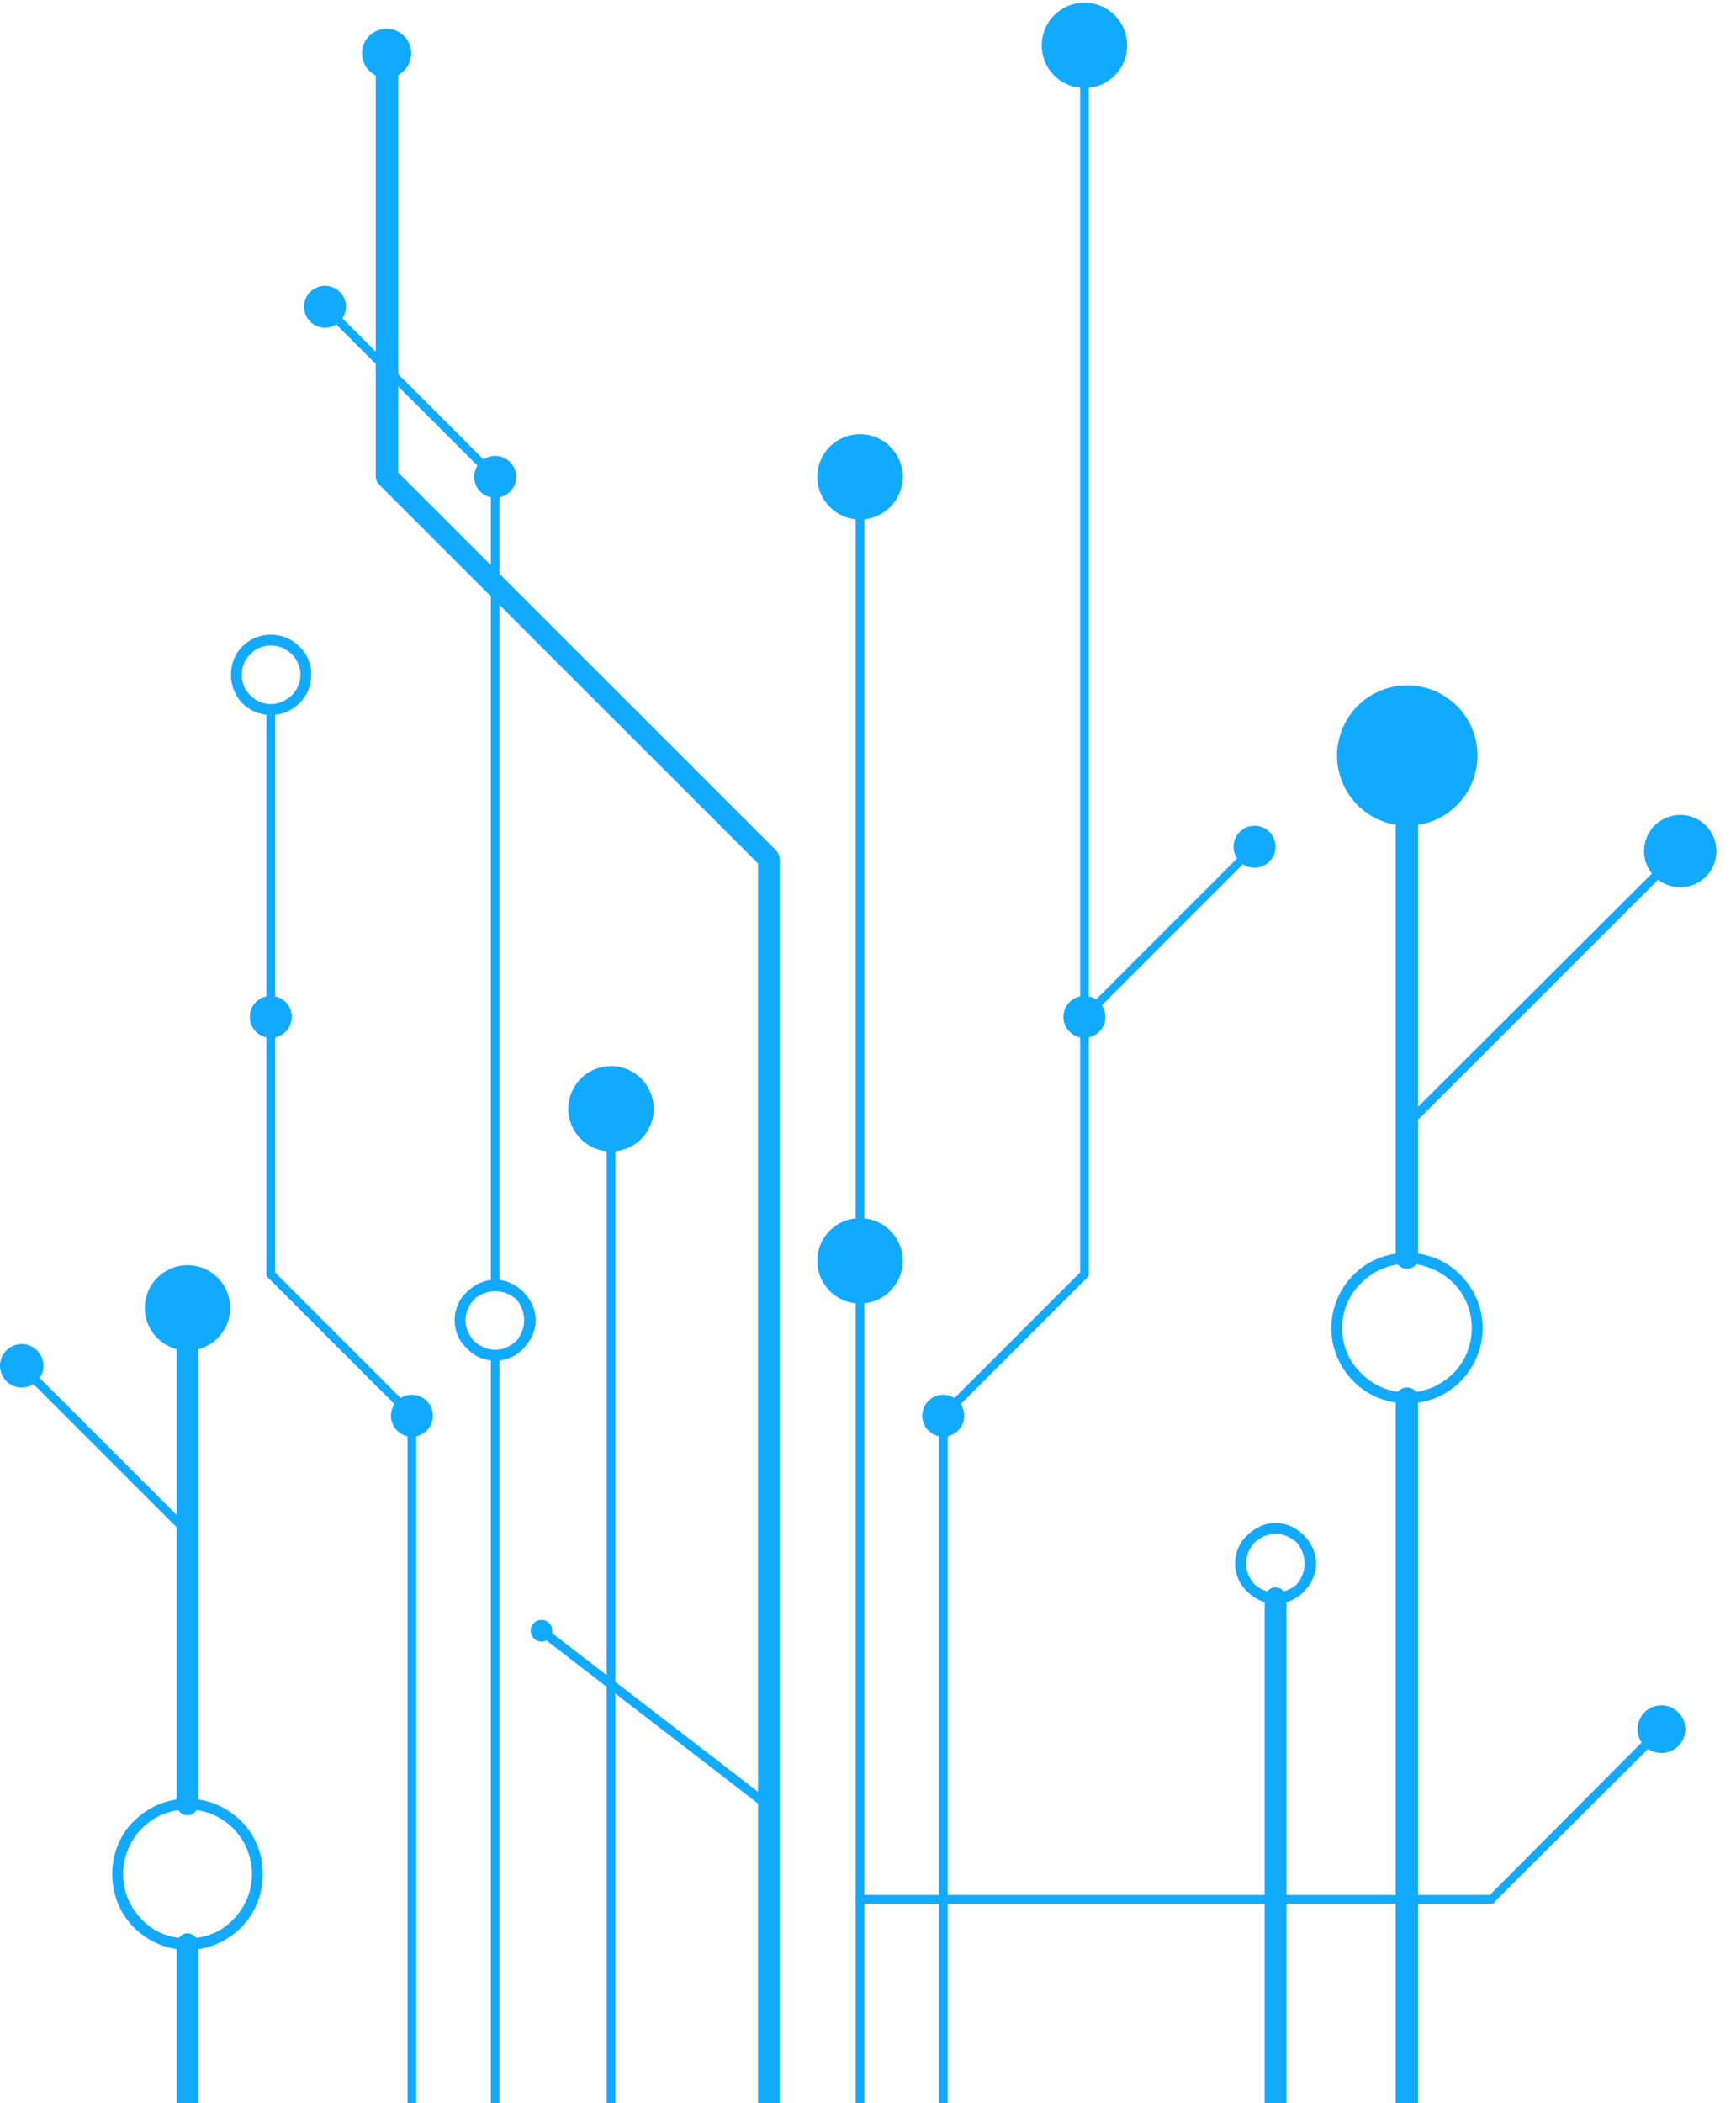 <svg width="71" height="86" viewBox="0 0 71 86" fill="none" xmlns="http://www.w3.org/2000/svg">
    <path
        d="M31.888 88.471C31.888 88.708 31.681 88.915 31.444 88.915C31.207 88.915 31 88.708 31 88.471V35.306L15.515 19.825C15.426 19.736 15.367 19.618 15.367 19.499V2.182C15.367 1.945 15.574 1.738 15.811 1.738C16.078 1.738 16.285 1.945 16.285 2.182V19.322L31.77 34.803C31.829 34.892 31.888 35.011 31.888 35.129V88.471Z"
        fill="#12AAFF" />
    <path
        d="M35.174 77.844C35.085 77.844 34.996 77.755 34.996 77.666C34.996 77.577 35.085 77.488 35.174 77.488H60.991C61.11 77.488 61.169 77.577 61.169 77.666C61.169 77.755 61.11 77.844 60.991 77.844H35.174Z"
        fill="#12AAFF" />
    <path
        d="M35.351 88.47C35.351 88.558 35.292 88.647 35.174 88.647C35.085 88.647 34.996 88.558 34.996 88.47V19.498C34.996 19.409 35.085 19.32 35.174 19.32C35.292 19.32 35.351 19.409 35.351 19.498V88.47Z"
        fill="#12AAFF" />
    <path
        d="M31.56 73.7C31.619 73.759 31.649 73.877 31.59 73.966C31.531 74.025 31.412 74.055 31.323 73.996L22.027 66.832C21.968 66.773 21.938 66.655 21.997 66.566C22.056 66.507 22.175 66.477 22.264 66.536L31.56 73.7Z"
        fill="#12AAFF" />
    <path
        d="M25.168 88.469C25.168 88.558 25.079 88.647 24.99 88.647C24.901 88.647 24.812 88.558 24.812 88.469V45.34C24.812 45.221 24.901 45.162 24.99 45.162C25.079 45.162 25.168 45.221 25.168 45.34V88.469Z"
        fill="#12AAFF" />
    <path
        d="M38.758 88.47C38.758 88.558 38.669 88.647 38.58 88.647C38.491 88.647 38.402 88.558 38.402 88.47V57.891C38.402 57.832 38.432 57.773 38.462 57.743L44.176 52.03V1.855C44.176 1.737 44.265 1.678 44.353 1.678C44.442 1.678 44.531 1.737 44.531 1.855V52.119C44.531 52.148 44.502 52.208 44.472 52.237L38.758 57.95V88.47Z"
        fill="#12AAFF" />
    <path
        d="M52.611 88.471C52.611 88.708 52.404 88.915 52.167 88.915C51.93 88.915 51.723 88.708 51.723 88.471V65.352C51.723 65.115 51.93 64.908 52.167 64.908C52.404 64.908 52.611 65.115 52.611 65.352V88.471Z"
        fill="#12AAFF" />
    <path
        d="M44.471 41.699C44.412 41.788 44.294 41.788 44.235 41.699C44.146 41.64 44.146 41.522 44.235 41.462L51.192 34.506C51.252 34.417 51.37 34.417 51.429 34.506C51.518 34.565 51.518 34.684 51.429 34.743L44.471 41.699Z"
        fill="#12AAFF" />
    <path
        d="M8.111 88.471C8.111 88.707 7.904 88.915 7.667 88.915C7.43 88.915 7.223 88.707 7.223 88.471V79.501C7.223 79.264 7.43 79.057 7.667 79.057C7.904 79.057 8.111 79.264 8.111 79.501V88.471ZM8.111 73.788C8.111 74.025 7.904 74.232 7.667 74.232C7.43 74.232 7.223 74.025 7.223 73.788V53.481C7.223 53.215 7.43 53.008 7.667 53.008C7.904 53.008 8.111 53.215 8.111 53.481V73.788Z"
        fill="#12AAFF" />
    <path
        d="M7.786 62.509C7.875 62.569 7.875 62.687 7.786 62.776C7.727 62.835 7.609 62.835 7.549 62.776L0.74 55.968C0.681 55.908 0.681 55.79 0.74 55.731C0.829 55.642 0.947 55.642 1.006 55.731L7.786 62.509Z"
        fill="#12AAFF" />
    <path
        d="M22.591 66.684C22.591 66.713 22.588 66.742 22.583 66.771C22.577 66.799 22.569 66.827 22.558 66.854C22.546 66.881 22.533 66.907 22.517 66.931C22.5 66.955 22.482 66.978 22.461 66.998C22.441 67.019 22.418 67.037 22.394 67.053C22.37 67.07 22.344 67.083 22.317 67.094C22.29 67.106 22.262 67.114 22.234 67.12C22.205 67.125 22.176 67.128 22.147 67.128C22.118 67.128 22.089 67.125 22.061 67.12C22.032 67.114 22.004 67.106 21.977 67.094C21.95 67.083 21.925 67.07 21.901 67.053C21.876 67.037 21.854 67.019 21.833 66.998C21.813 66.978 21.794 66.955 21.778 66.931C21.762 66.907 21.748 66.881 21.737 66.854C21.726 66.827 21.717 66.799 21.712 66.771C21.706 66.742 21.703 66.713 21.703 66.684C21.703 66.655 21.706 66.626 21.712 66.598C21.717 66.569 21.726 66.541 21.737 66.514C21.748 66.487 21.762 66.462 21.778 66.438C21.794 66.413 21.813 66.391 21.833 66.37C21.854 66.35 21.876 66.331 21.901 66.315C21.925 66.299 21.95 66.285 21.977 66.274C22.004 66.263 22.032 66.254 22.061 66.249C22.089 66.243 22.118 66.24 22.147 66.24C22.176 66.24 22.205 66.243 22.234 66.249C22.262 66.254 22.29 66.263 22.317 66.274C22.344 66.285 22.37 66.299 22.394 66.315C22.418 66.331 22.441 66.35 22.461 66.37C22.482 66.391 22.5 66.413 22.517 66.438C22.533 66.462 22.546 66.487 22.558 66.514C22.569 66.541 22.577 66.569 22.583 66.598C22.588 66.626 22.591 66.655 22.591 66.684Z"
        fill="#12AAFF" />
    <path
        d="M1.776 55.849C1.776 55.907 1.771 55.965 1.759 56.022C1.748 56.079 1.731 56.135 1.709 56.189C1.687 56.243 1.659 56.294 1.627 56.342C1.594 56.391 1.558 56.436 1.516 56.477C1.475 56.518 1.43 56.555 1.382 56.587C1.333 56.62 1.282 56.647 1.228 56.669C1.174 56.692 1.119 56.709 1.062 56.72C1.004 56.731 0.947 56.737 0.888 56.737C0.83 56.737 0.772 56.731 0.715 56.72C0.658 56.709 0.602 56.692 0.548 56.669C0.494 56.647 0.443 56.62 0.395 56.587C0.346 56.555 0.301 56.518 0.26 56.477C0.219 56.436 0.182 56.391 0.15 56.342C0.117 56.294 0.09 56.243 0.068 56.189C0.045 56.135 0.028 56.079 0.017 56.022C0.006 55.965 0 55.907 0 55.849C0 55.791 0.006 55.733 0.017 55.676C0.028 55.618 0.045 55.563 0.068 55.509C0.09 55.455 0.117 55.404 0.15 55.356C0.182 55.307 0.219 55.262 0.26 55.221C0.301 55.18 0.346 55.143 0.395 55.111C0.443 55.078 0.494 55.051 0.548 55.029C0.602 55.006 0.658 54.989 0.715 54.978C0.772 54.967 0.83 54.961 0.888 54.961C0.947 54.961 1.004 54.967 1.062 54.978C1.119 54.989 1.174 55.006 1.228 55.029C1.282 55.051 1.333 55.078 1.382 55.111C1.43 55.143 1.475 55.18 1.516 55.221C1.558 55.262 1.594 55.307 1.627 55.356C1.659 55.404 1.687 55.455 1.709 55.509C1.731 55.563 1.748 55.618 1.759 55.676C1.771 55.733 1.776 55.791 1.776 55.849Z"
        fill="#12AAFF" />
    <path
        d="M9.416 53.481C9.416 53.538 9.413 53.595 9.407 53.652C9.402 53.709 9.393 53.766 9.382 53.822C9.371 53.878 9.357 53.933 9.34 53.988C9.324 54.043 9.304 54.096 9.283 54.149C9.261 54.202 9.236 54.254 9.209 54.304C9.182 54.355 9.153 54.404 9.121 54.451C9.089 54.499 9.055 54.545 9.019 54.589C8.983 54.633 8.944 54.675 8.904 54.716C8.863 54.756 8.821 54.795 8.777 54.831C8.733 54.867 8.687 54.901 8.639 54.933C8.592 54.965 8.543 54.994 8.492 55.021C8.442 55.048 8.39 55.072 8.337 55.094C8.284 55.116 8.231 55.136 8.176 55.152C8.121 55.169 8.066 55.183 8.009 55.194C7.953 55.205 7.897 55.213 7.84 55.219C7.783 55.225 7.726 55.227 7.669 55.227C7.612 55.227 7.554 55.225 7.497 55.219C7.441 55.213 7.384 55.205 7.328 55.194C7.272 55.183 7.216 55.169 7.162 55.152C7.107 55.136 7.053 55.116 7 55.094C6.947 55.072 6.896 55.048 6.845 55.021C6.795 54.994 6.746 54.965 6.698 54.933C6.651 54.901 6.605 54.867 6.561 54.831C6.516 54.795 6.474 54.756 6.434 54.716C6.393 54.675 6.355 54.633 6.318 54.589C6.282 54.545 6.248 54.499 6.216 54.451C6.184 54.404 6.155 54.355 6.128 54.304C6.101 54.254 6.077 54.202 6.055 54.149C6.033 54.096 6.014 54.043 5.997 53.988C5.98 53.933 5.967 53.878 5.955 53.822C5.944 53.766 5.936 53.709 5.93 53.652C5.925 53.595 5.922 53.538 5.922 53.481C5.922 53.424 5.925 53.367 5.93 53.31C5.936 53.253 5.944 53.196 5.955 53.14C5.967 53.084 5.98 53.029 5.997 52.974C6.014 52.919 6.033 52.865 6.055 52.812C6.077 52.76 6.101 52.708 6.128 52.658C6.155 52.607 6.184 52.558 6.216 52.511C6.248 52.463 6.282 52.417 6.318 52.373C6.355 52.329 6.393 52.286 6.434 52.246C6.474 52.206 6.516 52.167 6.561 52.131C6.605 52.094 6.651 52.06 6.698 52.029C6.746 51.997 6.795 51.968 6.845 51.941C6.896 51.914 6.947 51.889 7 51.867C7.053 51.845 7.107 51.826 7.162 51.81C7.216 51.793 7.272 51.779 7.328 51.768C7.384 51.757 7.441 51.748 7.497 51.743C7.554 51.737 7.612 51.734 7.669 51.734C7.726 51.734 7.783 51.737 7.84 51.743C7.897 51.748 7.953 51.757 8.009 51.768C8.066 51.779 8.121 51.793 8.176 51.81C8.231 51.826 8.284 51.845 8.337 51.867C8.39 51.889 8.442 51.914 8.492 51.941C8.543 51.968 8.592 51.997 8.639 52.029C8.687 52.06 8.733 52.094 8.777 52.131C8.821 52.167 8.863 52.206 8.904 52.246C8.944 52.286 8.983 52.329 9.019 52.373C9.055 52.417 9.089 52.463 9.121 52.511C9.153 52.558 9.182 52.607 9.209 52.658C9.236 52.708 9.261 52.76 9.283 52.812C9.304 52.865 9.324 52.919 9.34 52.974C9.357 53.029 9.371 53.084 9.382 53.14C9.393 53.196 9.402 53.253 9.407 53.31C9.413 53.367 9.416 53.424 9.416 53.481Z"
        fill="#12AAFF" />
    <path
        d="M26.736 45.34C26.736 45.397 26.733 45.455 26.727 45.511C26.722 45.568 26.713 45.625 26.702 45.681C26.691 45.737 26.677 45.792 26.661 45.847C26.644 45.902 26.625 45.956 26.603 46.009C26.581 46.061 26.557 46.113 26.53 46.163C26.503 46.214 26.473 46.263 26.442 46.31C26.41 46.358 26.376 46.404 26.339 46.448C26.303 46.492 26.265 46.535 26.224 46.575C26.184 46.616 26.141 46.654 26.097 46.69C26.053 46.727 26.007 46.761 25.959 46.792C25.912 46.824 25.863 46.853 25.812 46.88C25.762 46.907 25.71 46.932 25.657 46.954C25.605 46.976 25.551 46.995 25.496 47.011C25.441 47.028 25.386 47.042 25.33 47.053C25.274 47.064 25.217 47.073 25.16 47.078C25.103 47.084 25.046 47.087 24.989 47.087C24.932 47.087 24.875 47.084 24.818 47.078C24.761 47.073 24.704 47.064 24.648 47.053C24.592 47.042 24.537 47.028 24.482 47.011C24.427 46.995 24.373 46.976 24.32 46.954C24.268 46.932 24.216 46.907 24.166 46.88C24.115 46.853 24.066 46.824 24.018 46.792C23.971 46.761 23.925 46.727 23.881 46.69C23.837 46.654 23.794 46.616 23.754 46.575C23.713 46.535 23.675 46.492 23.639 46.448C23.602 46.404 23.568 46.358 23.537 46.31C23.505 46.263 23.475 46.214 23.448 46.163C23.422 46.113 23.397 46.061 23.375 46.009C23.353 45.956 23.334 45.902 23.317 45.847C23.301 45.792 23.287 45.737 23.276 45.681C23.265 45.625 23.256 45.568 23.251 45.511C23.245 45.455 23.242 45.397 23.242 45.34C23.242 45.283 23.245 45.226 23.251 45.169C23.256 45.112 23.265 45.056 23.276 44.999C23.287 44.943 23.301 44.888 23.317 44.833C23.334 44.779 23.353 44.725 23.375 44.672C23.397 44.619 23.422 44.567 23.448 44.517C23.475 44.467 23.505 44.417 23.537 44.37C23.568 44.322 23.602 44.276 23.639 44.232C23.675 44.188 23.713 44.146 23.754 44.105C23.794 44.065 23.837 44.026 23.881 43.99C23.925 43.954 23.971 43.92 24.018 43.888C24.066 43.856 24.115 43.827 24.166 43.8C24.216 43.773 24.268 43.749 24.32 43.727C24.373 43.705 24.427 43.686 24.482 43.669C24.537 43.652 24.592 43.639 24.648 43.627C24.704 43.616 24.761 43.608 24.818 43.602C24.875 43.597 24.932 43.594 24.989 43.594C25.046 43.594 25.103 43.597 25.16 43.602C25.217 43.608 25.274 43.616 25.33 43.627C25.386 43.639 25.441 43.652 25.496 43.669C25.551 43.686 25.605 43.705 25.657 43.727C25.71 43.749 25.762 43.773 25.812 43.8C25.863 43.827 25.912 43.856 25.959 43.888C26.007 43.92 26.053 43.954 26.097 43.99C26.141 44.026 26.184 44.065 26.224 44.105C26.265 44.146 26.303 44.188 26.339 44.232C26.376 44.276 26.41 44.322 26.442 44.37C26.473 44.417 26.503 44.467 26.53 44.517C26.557 44.567 26.581 44.619 26.603 44.672C26.625 44.725 26.644 44.779 26.661 44.833C26.677 44.888 26.691 44.943 26.702 44.999C26.713 45.056 26.722 45.112 26.727 45.169C26.733 45.226 26.736 45.283 26.736 45.34Z"
        fill="#12AAFF" />
    <path
        d="M36.919 19.498C36.919 19.556 36.917 19.613 36.911 19.67C36.905 19.727 36.897 19.783 36.886 19.839C36.875 19.895 36.861 19.951 36.844 20.005C36.828 20.06 36.808 20.114 36.786 20.167C36.765 20.22 36.74 20.271 36.713 20.322C36.686 20.372 36.657 20.421 36.625 20.469C36.593 20.516 36.559 20.562 36.523 20.606C36.487 20.651 36.448 20.693 36.408 20.733C36.367 20.774 36.325 20.812 36.281 20.849C36.237 20.885 36.191 20.919 36.143 20.951C36.096 20.982 36.047 21.012 35.996 21.039C35.946 21.066 35.894 21.09 35.841 21.112C35.788 21.134 35.734 21.153 35.68 21.17C35.625 21.186 35.569 21.2 35.513 21.211C35.457 21.223 35.401 21.231 35.344 21.236C35.287 21.242 35.23 21.245 35.173 21.245C35.115 21.245 35.058 21.242 35.001 21.236C34.944 21.231 34.888 21.223 34.832 21.211C34.776 21.2 34.72 21.186 34.666 21.17C34.611 21.153 34.557 21.134 34.504 21.112C34.451 21.09 34.4 21.066 34.349 21.039C34.299 21.012 34.25 20.982 34.202 20.951C34.155 20.919 34.109 20.885 34.064 20.849C34.02 20.812 33.978 20.774 33.937 20.733C33.897 20.693 33.859 20.651 33.822 20.606C33.786 20.562 33.752 20.516 33.72 20.469C33.688 20.421 33.659 20.372 33.632 20.322C33.605 20.271 33.581 20.22 33.559 20.167C33.537 20.114 33.518 20.06 33.501 20.005C33.484 19.951 33.471 19.895 33.459 19.839C33.448 19.783 33.44 19.727 33.434 19.67C33.429 19.613 33.426 19.556 33.426 19.498C33.426 19.441 33.429 19.384 33.434 19.327C33.44 19.27 33.448 19.214 33.459 19.158C33.471 19.102 33.484 19.046 33.501 18.991C33.518 18.937 33.537 18.883 33.559 18.83C33.581 18.777 33.605 18.726 33.632 18.675C33.659 18.625 33.688 18.576 33.72 18.528C33.752 18.481 33.786 18.435 33.822 18.39C33.859 18.346 33.897 18.304 33.937 18.264C33.978 18.223 34.02 18.185 34.064 18.148C34.109 18.112 34.155 18.078 34.202 18.046C34.25 18.015 34.299 17.985 34.349 17.958C34.4 17.931 34.451 17.907 34.504 17.885C34.557 17.863 34.611 17.844 34.666 17.827C34.72 17.811 34.776 17.797 34.832 17.785C34.888 17.774 34.944 17.766 35.001 17.76C35.058 17.755 35.115 17.752 35.173 17.752C35.23 17.752 35.287 17.755 35.344 17.76C35.401 17.766 35.457 17.774 35.513 17.785C35.569 17.797 35.625 17.811 35.68 17.827C35.734 17.844 35.788 17.863 35.841 17.885C35.894 17.907 35.946 17.931 35.996 17.958C36.047 17.985 36.096 18.015 36.143 18.046C36.191 18.078 36.237 18.112 36.281 18.148C36.325 18.185 36.367 18.223 36.408 18.264C36.448 18.304 36.487 18.346 36.523 18.39C36.559 18.435 36.593 18.481 36.625 18.528C36.657 18.576 36.686 18.625 36.713 18.675C36.74 18.726 36.765 18.777 36.786 18.83C36.808 18.883 36.828 18.937 36.844 18.991C36.861 19.046 36.875 19.102 36.886 19.158C36.897 19.214 36.905 19.27 36.911 19.327C36.917 19.384 36.919 19.441 36.919 19.498Z"
        fill="#12AAFF" />
    <path
        d="M45.209 41.581C45.209 41.638 45.204 41.693 45.193 41.749C45.182 41.804 45.166 41.858 45.144 41.91C45.123 41.962 45.096 42.011 45.065 42.058C45.033 42.105 44.998 42.148 44.958 42.188C44.918 42.228 44.875 42.264 44.828 42.295C44.781 42.326 44.731 42.353 44.679 42.374C44.627 42.396 44.574 42.412 44.518 42.423C44.463 42.434 44.407 42.44 44.351 42.44C44.294 42.44 44.239 42.434 44.183 42.423C44.128 42.412 44.074 42.396 44.022 42.374C43.97 42.353 43.921 42.326 43.874 42.295C43.827 42.264 43.783 42.228 43.744 42.188C43.704 42.148 43.668 42.105 43.637 42.058C43.606 42.011 43.579 41.962 43.557 41.91C43.536 41.858 43.52 41.804 43.509 41.749C43.498 41.693 43.492 41.638 43.492 41.581C43.492 41.525 43.498 41.469 43.509 41.414C43.52 41.358 43.536 41.305 43.557 41.253C43.579 41.2 43.606 41.151 43.637 41.104C43.668 41.057 43.704 41.014 43.744 40.974C43.783 40.934 43.827 40.899 43.874 40.867C43.921 40.836 43.97 40.81 44.022 40.788C44.074 40.766 44.128 40.75 44.183 40.739C44.239 40.728 44.294 40.723 44.351 40.723C44.407 40.723 44.463 40.728 44.518 40.739C44.574 40.75 44.627 40.766 44.679 40.788C44.731 40.81 44.781 40.836 44.828 40.867C44.875 40.899 44.918 40.934 44.958 40.974C44.998 41.014 45.033 41.057 45.065 41.104C45.096 41.151 45.123 41.2 45.144 41.253C45.166 41.305 45.182 41.358 45.193 41.414C45.204 41.469 45.209 41.525 45.209 41.581Z"
        fill="#12AAFF" />
    <path
        d="M52.166 34.624C52.166 34.68 52.161 34.736 52.15 34.791C52.139 34.847 52.123 34.901 52.101 34.953C52.08 35.005 52.053 35.054 52.022 35.101C51.99 35.148 51.955 35.191 51.915 35.231C51.875 35.271 51.832 35.306 51.785 35.338C51.738 35.369 51.688 35.396 51.636 35.417C51.584 35.439 51.531 35.455 51.475 35.466C51.42 35.477 51.364 35.483 51.308 35.483C51.252 35.483 51.196 35.477 51.14 35.466C51.085 35.455 51.031 35.439 50.979 35.417C50.927 35.396 50.878 35.369 50.831 35.338C50.784 35.306 50.741 35.271 50.701 35.231C50.661 35.191 50.625 35.148 50.594 35.101C50.563 35.054 50.536 35.005 50.515 34.953C50.493 34.901 50.477 34.847 50.466 34.791C50.455 34.736 50.449 34.68 50.449 34.624C50.449 34.568 50.455 34.512 50.466 34.457C50.477 34.401 50.493 34.348 50.515 34.296C50.536 34.243 50.563 34.194 50.594 34.147C50.625 34.1 50.661 34.057 50.701 34.017C50.741 33.977 50.784 33.942 50.831 33.91C50.878 33.879 50.927 33.852 50.979 33.831C51.031 33.809 51.085 33.793 51.14 33.782C51.196 33.771 51.252 33.766 51.308 33.766C51.364 33.766 51.42 33.771 51.475 33.782C51.531 33.793 51.584 33.809 51.636 33.831C51.688 33.852 51.738 33.879 51.785 33.91C51.832 33.942 51.875 33.977 51.915 34.017C51.955 34.057 51.99 34.1 52.022 34.147C52.053 34.194 52.08 34.243 52.101 34.296C52.123 34.348 52.139 34.401 52.15 34.457C52.161 34.512 52.166 34.568 52.166 34.624Z"
        fill="#12AAFF" />
    <path
        d="M46.099 1.856C46.099 1.913 46.096 1.97 46.091 2.027C46.085 2.084 46.077 2.14 46.066 2.197C46.054 2.253 46.041 2.308 46.024 2.363C46.007 2.418 45.988 2.471 45.966 2.524C45.944 2.577 45.92 2.629 45.893 2.679C45.866 2.73 45.837 2.779 45.805 2.826C45.773 2.874 45.739 2.92 45.703 2.964C45.666 3.008 45.628 3.05 45.587 3.091C45.547 3.131 45.505 3.17 45.461 3.206C45.416 3.242 45.37 3.276 45.323 3.308C45.275 3.34 45.226 3.369 45.176 3.396C45.125 3.423 45.074 3.448 45.021 3.469C44.968 3.491 44.914 3.511 44.859 3.527C44.805 3.544 44.749 3.558 44.693 3.569C44.637 3.58 44.581 3.588 44.523 3.594C44.467 3.6 44.41 3.602 44.352 3.602C44.295 3.602 44.238 3.6 44.181 3.594C44.124 3.588 44.068 3.58 44.011 3.569C43.955 3.558 43.9 3.544 43.845 3.527C43.791 3.511 43.737 3.491 43.684 3.469C43.631 3.448 43.579 3.423 43.529 3.396C43.478 3.369 43.429 3.34 43.382 3.308C43.334 3.276 43.288 3.242 43.244 3.206C43.2 3.17 43.158 3.131 43.117 3.091C43.077 3.05 43.038 3.008 43.002 2.964C42.966 2.92 42.932 2.874 42.9 2.826C42.868 2.779 42.839 2.73 42.812 2.679C42.785 2.629 42.76 2.577 42.738 2.524C42.717 2.471 42.697 2.418 42.681 2.363C42.664 2.308 42.65 2.253 42.639 2.197C42.628 2.14 42.62 2.084 42.614 2.027C42.608 1.97 42.605 1.913 42.605 1.856C42.605 1.799 42.608 1.742 42.614 1.685C42.62 1.628 42.628 1.571 42.639 1.515C42.65 1.459 42.664 1.404 42.681 1.349C42.697 1.294 42.717 1.24 42.738 1.188C42.76 1.135 42.785 1.083 42.812 1.033C42.839 0.982 42.868 0.933 42.9 0.886C42.932 0.838 42.966 0.792 43.002 0.748C43.038 0.704 43.077 0.661 43.117 0.621C43.158 0.58 43.2 0.542 43.244 0.506C43.288 0.47 43.334 0.435 43.382 0.404C43.429 0.372 43.478 0.343 43.529 0.316C43.579 0.289 43.631 0.264 43.684 0.242C43.737 0.22 43.791 0.201 43.845 0.185C43.9 0.168 43.955 0.154 44.011 0.143C44.068 0.132 44.124 0.123 44.181 0.118C44.238 0.112 44.295 0.109 44.352 0.109C44.41 0.109 44.467 0.112 44.523 0.118C44.581 0.123 44.637 0.132 44.693 0.143C44.749 0.154 44.805 0.168 44.859 0.185C44.914 0.201 44.968 0.22 45.021 0.242C45.074 0.264 45.125 0.289 45.176 0.316C45.226 0.343 45.275 0.372 45.323 0.404C45.37 0.435 45.416 0.47 45.461 0.506C45.505 0.542 45.547 0.58 45.587 0.621C45.628 0.661 45.666 0.704 45.703 0.748C45.739 0.792 45.773 0.838 45.805 0.886C45.837 0.933 45.866 0.982 45.893 1.033C45.92 1.083 45.944 1.135 45.966 1.188C45.988 1.24 46.007 1.294 46.024 1.349C46.041 1.404 46.054 1.459 46.066 1.515C46.077 1.571 46.085 1.628 46.091 1.685C46.096 1.742 46.099 1.799 46.099 1.856Z"
        fill="#12AAFF" />
    <path
        d="M16.818 2.182C16.818 2.248 16.811 2.314 16.799 2.379C16.786 2.443 16.767 2.506 16.741 2.567C16.716 2.628 16.685 2.686 16.648 2.741C16.612 2.796 16.57 2.847 16.523 2.894C16.476 2.941 16.426 2.982 16.371 3.019C16.316 3.056 16.258 3.087 16.197 3.112C16.136 3.137 16.073 3.156 16.008 3.169C15.943 3.182 15.877 3.189 15.811 3.189C15.745 3.189 15.68 3.182 15.615 3.169C15.55 3.156 15.487 3.137 15.426 3.112C15.365 3.087 15.307 3.056 15.252 3.019C15.197 2.982 15.146 2.941 15.1 2.894C15.053 2.847 15.011 2.796 14.974 2.741C14.938 2.686 14.907 2.628 14.881 2.567C14.856 2.506 14.837 2.443 14.824 2.379C14.811 2.314 14.805 2.248 14.805 2.182C14.805 2.116 14.811 2.051 14.824 1.986C14.837 1.921 14.856 1.858 14.881 1.797C14.907 1.736 14.938 1.678 14.974 1.623C15.011 1.568 15.053 1.517 15.1 1.471C15.146 1.424 15.197 1.382 15.252 1.345C15.307 1.309 15.365 1.278 15.426 1.252C15.487 1.227 15.55 1.208 15.615 1.195C15.68 1.182 15.745 1.176 15.811 1.176C15.877 1.176 15.943 1.182 16.008 1.195C16.073 1.208 16.136 1.227 16.197 1.252C16.258 1.278 16.316 1.309 16.371 1.345C16.426 1.382 16.476 1.424 16.523 1.471C16.57 1.517 16.612 1.568 16.648 1.623C16.685 1.678 16.716 1.736 16.741 1.797C16.767 1.858 16.786 1.921 16.799 1.986C16.811 2.051 16.818 2.116 16.818 2.182Z"
        fill="#12AAFF" />
    <path
        d="M36.919 51.557C36.919 51.614 36.917 51.671 36.911 51.728C36.905 51.785 36.897 51.842 36.886 51.898C36.875 51.954 36.861 52.009 36.844 52.064C36.828 52.119 36.808 52.172 36.786 52.225C36.765 52.278 36.74 52.33 36.713 52.38C36.686 52.431 36.657 52.48 36.625 52.527C36.593 52.575 36.559 52.621 36.523 52.665C36.487 52.709 36.448 52.752 36.408 52.792C36.367 52.832 36.325 52.871 36.281 52.907C36.237 52.943 36.191 52.977 36.143 53.009C36.096 53.041 36.047 53.07 35.996 53.097C35.946 53.124 35.894 53.149 35.841 53.171C35.788 53.193 35.734 53.212 35.68 53.228C35.625 53.245 35.569 53.259 35.513 53.27C35.457 53.281 35.401 53.289 35.344 53.295C35.287 53.301 35.23 53.303 35.173 53.303C35.115 53.303 35.058 53.301 35.001 53.295C34.944 53.289 34.888 53.281 34.832 53.27C34.776 53.259 34.72 53.245 34.666 53.228C34.611 53.212 34.557 53.193 34.504 53.171C34.451 53.149 34.4 53.124 34.349 53.097C34.299 53.07 34.25 53.041 34.202 53.009C34.155 52.977 34.109 52.943 34.064 52.907C34.02 52.871 33.978 52.832 33.937 52.792C33.897 52.752 33.859 52.709 33.822 52.665C33.786 52.621 33.752 52.575 33.72 52.527C33.688 52.48 33.659 52.431 33.632 52.38C33.605 52.33 33.581 52.278 33.559 52.225C33.537 52.173 33.518 52.119 33.501 52.064C33.484 52.009 33.471 51.954 33.459 51.898C33.448 51.842 33.44 51.785 33.434 51.728C33.429 51.671 33.426 51.614 33.426 51.557C33.426 51.5 33.429 51.443 33.434 51.386C33.44 51.329 33.448 51.272 33.459 51.216C33.471 51.16 33.484 51.105 33.501 51.05C33.518 50.995 33.537 50.941 33.559 50.889C33.581 50.836 33.605 50.784 33.632 50.734C33.659 50.683 33.688 50.634 33.72 50.587C33.752 50.539 33.786 50.493 33.822 50.449C33.859 50.405 33.897 50.362 33.937 50.322C33.978 50.282 34.02 50.243 34.064 50.207C34.109 50.171 34.155 50.137 34.202 50.105C34.25 50.073 34.299 50.044 34.349 50.017C34.4 49.99 34.451 49.965 34.504 49.944C34.557 49.922 34.611 49.902 34.666 49.886C34.72 49.869 34.776 49.855 34.832 49.844C34.888 49.833 34.944 49.825 35.001 49.819C35.058 49.813 35.115 49.81 35.173 49.81C35.23 49.81 35.287 49.813 35.344 49.819C35.401 49.825 35.457 49.833 35.513 49.844C35.569 49.855 35.625 49.869 35.68 49.886C35.734 49.902 35.788 49.922 35.841 49.944C35.894 49.965 35.946 49.99 35.996 50.017C36.047 50.044 36.096 50.073 36.143 50.105C36.191 50.137 36.237 50.171 36.281 50.207C36.325 50.243 36.367 50.282 36.408 50.322C36.448 50.362 36.487 50.405 36.523 50.449C36.559 50.493 36.593 50.539 36.625 50.587C36.657 50.634 36.686 50.683 36.713 50.734C36.74 50.784 36.765 50.836 36.786 50.889C36.808 50.941 36.828 50.995 36.844 51.05C36.861 51.105 36.875 51.16 36.886 51.216C36.897 51.272 36.905 51.329 36.911 51.386C36.917 51.443 36.919 51.5 36.919 51.557Z"
        fill="#12AAFF" />
    <path
        d="M61.109 77.785C61.05 77.844 60.932 77.844 60.873 77.785C60.813 77.726 60.813 77.607 60.873 77.548L67.83 70.562C67.889 70.503 68.008 70.503 68.097 70.562C68.156 70.651 68.156 70.769 68.097 70.828L61.109 77.785Z"
        fill="#12AAFF" />
    <path
        d="M68.927 70.709C68.927 70.773 68.921 70.837 68.908 70.9C68.895 70.963 68.877 71.024 68.852 71.083C68.828 71.142 68.798 71.199 68.762 71.252C68.726 71.305 68.686 71.355 68.641 71.4C68.595 71.445 68.546 71.486 68.493 71.522C68.439 71.557 68.383 71.587 68.324 71.612C68.264 71.636 68.203 71.655 68.14 71.667C68.077 71.68 68.014 71.686 67.95 71.686C67.885 71.686 67.822 71.68 67.759 71.667C67.696 71.655 67.635 71.636 67.576 71.612C67.516 71.587 67.46 71.557 67.407 71.522C67.353 71.486 67.304 71.445 67.259 71.4C67.213 71.355 67.173 71.305 67.137 71.252C67.102 71.199 67.072 71.142 67.047 71.083C67.022 71.024 67.004 70.963 66.991 70.9C66.979 70.837 66.973 70.773 66.973 70.709C66.973 70.645 66.979 70.582 66.991 70.519C67.004 70.456 67.022 70.395 67.047 70.335C67.072 70.276 67.102 70.22 67.137 70.167C67.173 70.113 67.213 70.064 67.259 70.019C67.304 69.973 67.353 69.933 67.407 69.897C67.46 69.861 67.516 69.831 67.576 69.807C67.635 69.782 67.696 69.764 67.759 69.751C67.822 69.739 67.885 69.732 67.95 69.732C68.014 69.732 68.077 69.739 68.14 69.751C68.203 69.764 68.264 69.782 68.324 69.807C68.383 69.831 68.439 69.861 68.493 69.897C68.546 69.933 68.595 69.973 68.641 70.019C68.686 70.064 68.726 70.113 68.762 70.167C68.798 70.22 68.828 70.276 68.852 70.335C68.877 70.395 68.895 70.456 68.908 70.519C68.921 70.582 68.927 70.645 68.927 70.709Z"
        fill="#12AAFF" />
    <path
        d="M39.436 57.892C39.436 57.948 39.431 58.004 39.419 58.059C39.408 58.114 39.392 58.168 39.371 58.22C39.349 58.272 39.323 58.322 39.291 58.369C39.26 58.415 39.224 58.459 39.184 58.499C39.145 58.538 39.101 58.574 39.054 58.605C39.008 58.637 38.958 58.663 38.906 58.685C38.854 58.706 38.8 58.723 38.745 58.734C38.69 58.745 38.634 58.75 38.577 58.75C38.521 58.75 38.465 58.745 38.41 58.734C38.355 58.723 38.301 58.706 38.249 58.685C38.197 58.663 38.147 58.637 38.1 58.605C38.053 58.574 38.01 58.538 37.97 58.499C37.93 58.459 37.895 58.415 37.864 58.369C37.832 58.322 37.806 58.272 37.784 58.22C37.763 58.168 37.746 58.114 37.735 58.059C37.724 58.004 37.719 57.948 37.719 57.892C37.719 57.835 37.724 57.779 37.735 57.724C37.746 57.669 37.763 57.615 37.784 57.563C37.806 57.511 37.832 57.462 37.863 57.415C37.895 57.368 37.93 57.325 37.97 57.285C38.01 57.245 38.053 57.209 38.1 57.178C38.147 57.147 38.197 57.12 38.249 57.099C38.301 57.077 38.355 57.061 38.41 57.05C38.465 57.039 38.521 57.033 38.577 57.033C38.634 57.033 38.69 57.039 38.745 57.05C38.8 57.061 38.854 57.077 38.906 57.099C38.958 57.12 39.008 57.147 39.054 57.178C39.101 57.209 39.145 57.245 39.184 57.285C39.224 57.325 39.26 57.368 39.291 57.415C39.323 57.462 39.349 57.511 39.371 57.563C39.392 57.615 39.408 57.669 39.419 57.724C39.431 57.779 39.436 57.835 39.436 57.892Z"
        fill="#12AAFF" />
    <path
        d="M58 88.47C58 88.707 57.793 88.914 57.556 88.914C57.289 88.914 57.082 88.707 57.082 88.47V57.181C57.082 56.915 57.289 56.737 57.556 56.737C57.793 56.737 58 56.915 58 57.181V88.47ZM58 51.439C58 51.705 57.793 51.883 57.556 51.883C57.289 51.883 57.082 51.705 57.082 51.439V30.895C57.082 30.658 57.289 30.451 57.556 30.451C57.793 30.451 58 30.658 58 30.895V51.439Z"
        fill="#12AAFF" />
    <path
        d="M57.674 46.111C57.585 46.17 57.496 46.17 57.408 46.111C57.349 46.052 57.349 45.934 57.408 45.845L68.599 34.685C68.659 34.626 68.777 34.626 68.836 34.685C68.925 34.744 68.925 34.863 68.836 34.951L57.674 46.111Z"
        fill="#12AAFF" />
    <path
        d="M70.199 34.802C70.199 34.851 70.197 34.899 70.192 34.947C70.187 34.996 70.18 35.044 70.171 35.091C70.161 35.139 70.15 35.186 70.135 35.232C70.121 35.278 70.105 35.324 70.087 35.369C70.068 35.413 70.047 35.457 70.025 35.5C70.002 35.543 69.977 35.584 69.95 35.625C69.923 35.665 69.894 35.704 69.863 35.741C69.832 35.779 69.8 35.815 69.766 35.849C69.731 35.883 69.695 35.916 69.658 35.947C69.621 35.977 69.582 36.006 69.541 36.033C69.501 36.06 69.46 36.085 69.417 36.108C69.374 36.13 69.33 36.151 69.285 36.17C69.241 36.188 69.195 36.205 69.149 36.219C69.102 36.233 69.055 36.245 69.008 36.254C68.96 36.263 68.912 36.27 68.864 36.275C68.816 36.28 68.767 36.282 68.719 36.282C68.67 36.282 68.622 36.28 68.574 36.275C68.525 36.27 68.478 36.263 68.43 36.254C68.382 36.245 68.336 36.233 68.289 36.219C68.243 36.205 68.197 36.188 68.152 36.17C68.108 36.151 68.064 36.13 68.021 36.108C67.978 36.085 67.937 36.06 67.896 36.033C67.856 36.006 67.817 35.977 67.78 35.947C67.742 35.916 67.706 35.883 67.672 35.849C67.638 35.815 67.605 35.779 67.575 35.741C67.544 35.704 67.515 35.665 67.488 35.625C67.461 35.584 67.436 35.543 67.413 35.5C67.391 35.457 67.37 35.413 67.351 35.369C67.333 35.324 67.316 35.278 67.302 35.232C67.288 35.186 67.276 35.139 67.267 35.091C67.257 35.044 67.25 34.996 67.246 34.947C67.241 34.899 67.239 34.851 67.239 34.802C67.239 34.754 67.241 34.706 67.246 34.657C67.25 34.609 67.257 34.561 67.267 34.514C67.276 34.466 67.288 34.419 67.302 34.373C67.316 34.326 67.333 34.281 67.351 34.236C67.37 34.191 67.391 34.147 67.413 34.105C67.436 34.062 67.461 34.02 67.488 33.98C67.515 33.94 67.544 33.901 67.575 33.863C67.605 33.826 67.638 33.79 67.672 33.756C67.706 33.721 67.742 33.689 67.78 33.658C67.817 33.627 67.856 33.599 67.896 33.572C67.937 33.545 67.978 33.52 68.021 33.497C68.064 33.474 68.108 33.453 68.152 33.435C68.197 33.416 68.243 33.4 68.289 33.386C68.336 33.372 68.382 33.36 68.43 33.351C68.478 33.341 68.525 33.334 68.574 33.329C68.622 33.325 68.67 33.322 68.719 33.322C68.767 33.322 68.816 33.325 68.864 33.329C68.912 33.334 68.96 33.341 69.008 33.351C69.055 33.36 69.102 33.372 69.149 33.386C69.195 33.4 69.241 33.416 69.285 33.435C69.33 33.453 69.374 33.474 69.417 33.497C69.46 33.52 69.501 33.545 69.541 33.572C69.582 33.599 69.621 33.627 69.658 33.658C69.695 33.689 69.731 33.721 69.766 33.756C69.8 33.79 69.832 33.826 69.863 33.863C69.894 33.901 69.923 33.94 69.95 33.98C69.977 34.02 70.002 34.062 70.025 34.105C70.047 34.147 70.068 34.191 70.087 34.236C70.105 34.281 70.121 34.326 70.135 34.373C70.15 34.419 70.161 34.466 70.171 34.514C70.18 34.561 70.187 34.609 70.192 34.657C70.197 34.706 70.199 34.754 70.199 34.802Z"
        fill="#12AAFF" />
    <path
        d="M60.427 30.895C60.427 30.989 60.423 31.083 60.414 31.176C60.404 31.27 60.391 31.363 60.372 31.455C60.354 31.547 60.331 31.638 60.304 31.728C60.276 31.818 60.245 31.907 60.209 31.994C60.173 32.081 60.133 32.165 60.088 32.248C60.044 32.331 59.996 32.412 59.943 32.49C59.891 32.568 59.835 32.644 59.776 32.716C59.716 32.789 59.653 32.859 59.586 32.925C59.52 32.992 59.45 33.055 59.377 33.114C59.305 33.174 59.229 33.23 59.151 33.282C59.073 33.334 58.992 33.383 58.909 33.427C58.826 33.471 58.742 33.512 58.654 33.548C58.568 33.584 58.479 33.615 58.389 33.642C58.299 33.67 58.208 33.693 58.116 33.711C58.023 33.729 57.931 33.743 57.837 33.752C57.743 33.761 57.65 33.766 57.556 33.766C57.462 33.766 57.368 33.761 57.274 33.752C57.18 33.743 57.087 33.729 56.995 33.711C56.903 33.693 56.812 33.67 56.722 33.642C56.632 33.615 56.543 33.584 56.456 33.548C56.37 33.512 56.285 33.471 56.202 33.427C56.119 33.383 56.038 33.334 55.96 33.282C55.882 33.23 55.806 33.174 55.734 33.114C55.661 33.055 55.591 32.992 55.525 32.925C55.458 32.859 55.395 32.789 55.336 32.716C55.276 32.644 55.22 32.568 55.168 32.49C55.115 32.412 55.067 32.331 55.023 32.248C54.978 32.165 54.938 32.081 54.902 31.994C54.866 31.907 54.835 31.818 54.807 31.728C54.78 31.638 54.757 31.547 54.739 31.455C54.72 31.363 54.707 31.27 54.697 31.176C54.688 31.083 54.684 30.989 54.684 30.895C54.684 30.801 54.688 30.707 54.697 30.613C54.707 30.52 54.72 30.427 54.739 30.335C54.757 30.242 54.78 30.151 54.807 30.061C54.835 29.971 54.866 29.883 54.902 29.796C54.938 29.709 54.978 29.624 55.023 29.541C55.067 29.458 55.115 29.378 55.168 29.3C55.22 29.221 55.276 29.146 55.336 29.073C55.395 29 55.458 28.931 55.525 28.864C55.591 28.798 55.661 28.735 55.734 28.675C55.806 28.616 55.882 28.56 55.96 28.507C56.038 28.455 56.119 28.407 56.202 28.363C56.285 28.318 56.37 28.278 56.456 28.242C56.543 28.206 56.632 28.174 56.722 28.147C56.812 28.12 56.903 28.097 56.995 28.079C57.087 28.06 57.18 28.047 57.274 28.037C57.368 28.028 57.462 28.023 57.556 28.023C57.65 28.023 57.743 28.028 57.837 28.037C57.931 28.047 58.023 28.06 58.116 28.079C58.208 28.097 58.299 28.12 58.389 28.147C58.479 28.174 58.568 28.206 58.654 28.242C58.742 28.278 58.826 28.318 58.909 28.363C58.992 28.407 59.073 28.455 59.151 28.507C59.229 28.56 59.305 28.616 59.377 28.675C59.45 28.735 59.52 28.798 59.586 28.864C59.653 28.931 59.716 29 59.776 29.073C59.835 29.146 59.891 29.221 59.943 29.3C59.996 29.378 60.044 29.458 60.088 29.541C60.133 29.624 60.173 29.709 60.209 29.796C60.245 29.883 60.276 29.971 60.304 30.061C60.331 30.151 60.354 30.242 60.372 30.335C60.391 30.427 60.404 30.52 60.414 30.613C60.423 30.707 60.427 30.801 60.427 30.895Z"
        fill="#12AAFF" />
    <path
        d="M20.43 88.47C20.43 88.558 20.341 88.647 20.252 88.647C20.163 88.647 20.074 88.558 20.074 88.47V55.405C20.074 55.316 20.163 55.227 20.252 55.227C20.341 55.227 20.43 55.316 20.43 55.405V88.47ZM20.43 52.563C20.43 52.652 20.341 52.74 20.252 52.74C20.163 52.74 20.074 52.652 20.074 52.563V19.498C20.074 19.409 20.163 19.32 20.252 19.32C20.341 19.32 20.43 19.409 20.43 19.498V52.563Z"
        fill="#12AAFF" />
    <path
        d="M17.023 88.469C17.023 88.558 16.964 88.647 16.846 88.647C16.757 88.647 16.668 88.558 16.668 88.469V57.95L10.954 52.237C10.924 52.207 10.895 52.148 10.895 52.118V29.029C10.895 28.911 10.983 28.852 11.072 28.852C11.161 28.852 11.25 28.911 11.25 29.029V52.03L16.964 57.743C16.994 57.772 17.023 57.831 17.023 57.891V88.469Z"
        fill="#12AAFF" />
    <path
        d="M11.932 41.581C11.932 41.638 11.927 41.693 11.916 41.749C11.905 41.804 11.888 41.858 11.867 41.91C11.845 41.962 11.819 42.011 11.787 42.058C11.756 42.105 11.72 42.148 11.681 42.188C11.641 42.228 11.597 42.264 11.55 42.295C11.504 42.326 11.454 42.353 11.402 42.374C11.35 42.396 11.296 42.412 11.241 42.423C11.186 42.434 11.13 42.44 11.073 42.44C11.017 42.44 10.961 42.434 10.906 42.423C10.851 42.412 10.797 42.396 10.745 42.374C10.693 42.353 10.643 42.326 10.596 42.295C10.55 42.264 10.506 42.228 10.466 42.188C10.427 42.148 10.391 42.105 10.36 42.058C10.328 42.011 10.302 41.962 10.28 41.91C10.259 41.858 10.242 41.804 10.231 41.749C10.22 41.693 10.215 41.638 10.215 41.581C10.215 41.525 10.22 41.469 10.231 41.414C10.242 41.358 10.259 41.305 10.28 41.253C10.302 41.2 10.328 41.151 10.36 41.104C10.391 41.057 10.427 41.014 10.466 40.974C10.506 40.934 10.55 40.899 10.596 40.867C10.643 40.836 10.693 40.81 10.745 40.788C10.797 40.766 10.851 40.75 10.906 40.739C10.961 40.728 11.017 40.723 11.073 40.723C11.13 40.723 11.186 40.728 11.241 40.739C11.296 40.75 11.35 40.766 11.402 40.788C11.454 40.81 11.504 40.836 11.55 40.867C11.597 40.899 11.641 40.934 11.681 40.974C11.72 41.014 11.756 41.057 11.787 41.104C11.819 41.151 11.845 41.2 11.867 41.253C11.888 41.305 11.905 41.358 11.916 41.414C11.927 41.469 11.932 41.525 11.932 41.581Z"
        fill="#12AAFF" />
    <path
        d="M17.706 57.892C17.706 57.948 17.7 58.004 17.689 58.059C17.678 58.114 17.662 58.168 17.64 58.22C17.619 58.272 17.592 58.322 17.561 58.369C17.529 58.415 17.494 58.459 17.454 58.499C17.414 58.538 17.371 58.574 17.324 58.605C17.277 58.637 17.228 58.663 17.175 58.685C17.123 58.706 17.07 58.723 17.014 58.734C16.959 58.745 16.903 58.75 16.847 58.75C16.791 58.75 16.735 58.745 16.679 58.734C16.624 58.723 16.57 58.706 16.518 58.685C16.466 58.663 16.417 58.637 16.37 58.605C16.323 58.574 16.28 58.538 16.24 58.499C16.2 58.459 16.164 58.415 16.133 58.369C16.102 58.322 16.075 58.272 16.054 58.22C16.032 58.168 16.016 58.114 16.005 58.059C15.994 58.004 15.988 57.948 15.988 57.892C15.988 57.835 15.994 57.779 16.005 57.724C16.016 57.669 16.032 57.615 16.054 57.563C16.075 57.511 16.102 57.462 16.133 57.415C16.164 57.368 16.2 57.325 16.24 57.285C16.28 57.245 16.323 57.209 16.37 57.178C16.417 57.147 16.466 57.12 16.518 57.099C16.57 57.077 16.624 57.061 16.679 57.05C16.735 57.039 16.791 57.033 16.847 57.033C16.903 57.033 16.959 57.039 17.014 57.05C17.07 57.061 17.123 57.077 17.175 57.099C17.228 57.12 17.277 57.147 17.324 57.178C17.371 57.209 17.414 57.245 17.454 57.285C17.494 57.325 17.529 57.368 17.561 57.415C17.592 57.462 17.619 57.511 17.64 57.563C17.662 57.615 17.678 57.669 17.689 57.724C17.7 57.779 17.706 57.835 17.706 57.892Z"
        fill="#12AAFF" />
    <path
        d="M11.074 26.395C10.748 26.395 10.452 26.514 10.245 26.75C10.008 26.958 9.889 27.254 9.889 27.579C9.889 27.934 10.008 28.23 10.245 28.438C10.452 28.645 10.748 28.793 11.074 28.793C11.399 28.793 11.695 28.645 11.932 28.438C12.14 28.23 12.288 27.934 12.288 27.579C12.288 27.254 12.14 26.958 11.932 26.75C11.695 26.514 11.399 26.395 11.074 26.395ZM9.919 26.425C10.215 26.129 10.63 25.951 11.074 25.951C11.547 25.951 11.932 26.129 12.228 26.425C12.554 26.721 12.732 27.135 12.732 27.579C12.732 28.053 12.554 28.467 12.228 28.763C11.932 29.059 11.547 29.237 11.074 29.237C10.63 29.237 10.215 29.059 9.919 28.763C9.623 28.467 9.445 28.053 9.445 27.579C9.445 27.135 9.623 26.721 9.919 26.425Z"
        fill="#12AAFF" />
    <path
        d="M52.17 62.718C51.844 62.718 51.548 62.865 51.311 63.073C51.104 63.309 50.956 63.605 50.956 63.931C50.956 64.257 51.104 64.553 51.311 64.79C51.548 64.997 51.844 65.115 52.17 65.115C52.495 65.115 52.791 64.997 53.028 64.79C53.236 64.553 53.354 64.257 53.354 63.931C53.354 63.605 53.236 63.309 53.028 63.073C52.791 62.865 52.495 62.718 52.17 62.718ZM51.015 62.777C51.311 62.481 51.726 62.273 52.17 62.273C52.614 62.273 53.028 62.481 53.324 62.777C53.62 63.073 53.828 63.487 53.828 63.931C53.828 64.375 53.62 64.79 53.324 65.086C53.028 65.382 52.614 65.589 52.17 65.589C51.726 65.589 51.311 65.382 51.015 65.086C50.689 64.79 50.512 64.375 50.512 63.931C50.512 63.487 50.689 63.073 51.015 62.777Z"
        fill="#12AAFF" />
    <path
        d="M20.252 52.8C19.926 52.8 19.63 52.918 19.393 53.125C19.186 53.362 19.038 53.658 19.038 53.984C19.038 54.309 19.186 54.605 19.393 54.842C19.63 55.05 19.926 55.197 20.252 55.197C20.577 55.197 20.873 55.05 21.11 54.842C21.318 54.605 21.436 54.309 21.436 53.984C21.436 53.658 21.318 53.362 21.11 53.125C20.873 52.918 20.577 52.8 20.252 52.8ZM19.097 52.829C19.393 52.533 19.808 52.326 20.252 52.326C20.696 52.326 21.11 52.533 21.407 52.829C21.703 53.125 21.91 53.54 21.91 53.984C21.91 54.428 21.703 54.842 21.407 55.138C21.11 55.464 20.696 55.642 20.252 55.642C19.808 55.642 19.393 55.464 19.097 55.138C18.771 54.842 18.594 54.428 18.594 53.984C18.594 53.54 18.771 53.125 19.097 52.829Z"
        fill="#12AAFF" />
    <path
        d="M20.37 19.38C20.459 19.439 20.459 19.557 20.37 19.646C20.311 19.705 20.192 19.705 20.133 19.646L13.146 12.66C13.087 12.601 13.087 12.482 13.146 12.423C13.235 12.364 13.353 12.364 13.412 12.423L20.37 19.38Z"
        fill="#12AAFF" />
    <path
        d="M21.112 19.499C21.112 19.555 21.106 19.611 21.095 19.666C21.084 19.722 21.068 19.776 21.046 19.828C21.025 19.88 20.998 19.929 20.967 19.976C20.936 20.023 20.9 20.066 20.86 20.106C20.82 20.146 20.777 20.181 20.73 20.213C20.683 20.244 20.634 20.271 20.582 20.292C20.53 20.314 20.476 20.33 20.421 20.341C20.365 20.352 20.309 20.358 20.253 20.358C20.197 20.358 20.141 20.352 20.086 20.341C20.03 20.33 19.977 20.314 19.925 20.292C19.872 20.271 19.823 20.244 19.776 20.213C19.729 20.181 19.686 20.146 19.646 20.106C19.606 20.066 19.571 20.023 19.539 19.976C19.508 19.929 19.482 19.88 19.46 19.828C19.438 19.776 19.422 19.722 19.411 19.666C19.4 19.611 19.395 19.555 19.395 19.499C19.395 19.443 19.4 19.387 19.411 19.332C19.422 19.276 19.438 19.223 19.46 19.171C19.482 19.119 19.508 19.069 19.539 19.022C19.571 18.975 19.606 18.932 19.646 18.892C19.686 18.852 19.729 18.817 19.776 18.785C19.823 18.754 19.872 18.727 19.925 18.706C19.977 18.684 20.03 18.668 20.086 18.657C20.141 18.646 20.197 18.641 20.253 18.641C20.309 18.641 20.365 18.646 20.421 18.657C20.476 18.668 20.53 18.684 20.582 18.706C20.634 18.727 20.683 18.754 20.73 18.785C20.777 18.817 20.82 18.852 20.86 18.892C20.9 18.932 20.936 18.975 20.967 19.022C20.998 19.069 21.025 19.119 21.046 19.171C21.068 19.223 21.084 19.276 21.095 19.332C21.106 19.387 21.112 19.443 21.112 19.499Z"
        fill="#12AAFF" />
    <path
        d="M14.151 12.542C14.151 12.598 14.145 12.654 14.134 12.71C14.123 12.765 14.107 12.819 14.085 12.871C14.064 12.923 14.037 12.972 14.006 13.019C13.975 13.066 13.939 13.109 13.899 13.149C13.86 13.189 13.816 13.225 13.769 13.256C13.722 13.287 13.673 13.314 13.621 13.335C13.569 13.357 13.515 13.373 13.46 13.384C13.404 13.395 13.349 13.4 13.292 13.4C13.236 13.4 13.18 13.395 13.125 13.384C13.069 13.373 13.016 13.357 12.964 13.335C12.912 13.314 12.862 13.287 12.815 13.256C12.768 13.225 12.725 13.189 12.685 13.149C12.645 13.109 12.61 13.066 12.578 13.019C12.547 12.972 12.521 12.923 12.499 12.871C12.477 12.819 12.461 12.765 12.45 12.71C12.439 12.654 12.434 12.598 12.434 12.542C12.434 12.486 12.439 12.43 12.45 12.375C12.461 12.319 12.477 12.266 12.499 12.213C12.521 12.161 12.547 12.112 12.578 12.065C12.61 12.018 12.645 11.975 12.685 11.935C12.725 11.895 12.768 11.86 12.815 11.828C12.862 11.797 12.912 11.771 12.964 11.749C13.016 11.727 13.069 11.711 13.125 11.7C13.18 11.689 13.236 11.684 13.292 11.684C13.349 11.684 13.404 11.689 13.46 11.7C13.515 11.711 13.569 11.727 13.621 11.749C13.673 11.771 13.722 11.797 13.769 11.828C13.816 11.86 13.86 11.895 13.899 11.935C13.939 11.975 13.975 12.018 14.006 12.065C14.037 12.112 14.064 12.161 14.085 12.213C14.107 12.266 14.123 12.319 14.134 12.375C14.145 12.43 14.151 12.486 14.151 12.542Z"
        fill="#12AAFF" />
    <path
        d="M57.558 51.675C56.818 51.675 56.166 51.971 55.693 52.444C55.189 52.918 54.893 53.569 54.893 54.309C54.893 55.049 55.189 55.7 55.693 56.174C56.166 56.648 56.818 56.944 57.558 56.944C58.269 56.944 58.92 56.648 59.423 56.174C59.897 55.7 60.193 55.049 60.193 54.309C60.193 53.569 59.897 52.918 59.423 52.444C58.92 51.971 58.269 51.675 57.558 51.675ZM55.367 52.118C55.93 51.556 56.699 51.23 57.558 51.23C58.387 51.23 59.157 51.556 59.719 52.118C60.282 52.681 60.637 53.451 60.637 54.309C60.637 55.167 60.282 55.937 59.719 56.5C59.157 57.062 58.387 57.388 57.558 57.388C56.699 57.388 55.93 57.062 55.367 56.5C54.804 55.937 54.449 55.167 54.449 54.309C54.449 53.451 54.804 52.681 55.367 52.118Z"
        fill="#12AAFF" />
    <path
        d="M7.669 73.995C6.929 73.995 6.277 74.291 5.804 74.764C5.33 75.238 5.034 75.919 5.034 76.629C5.034 77.369 5.33 78.021 5.804 78.494C6.277 78.998 6.929 79.264 7.669 79.264C8.409 79.264 9.061 78.998 9.534 78.494C10.008 78.021 10.304 77.369 10.304 76.629C10.304 75.919 10.008 75.238 9.534 74.764C9.061 74.291 8.409 73.995 7.669 73.995ZM5.478 74.468C6.041 73.906 6.81 73.551 7.669 73.551C8.528 73.551 9.297 73.906 9.86 74.468C10.422 75.001 10.748 75.8 10.748 76.629C10.748 77.488 10.422 78.257 9.86 78.82C9.297 79.382 8.528 79.737 7.669 79.737C6.81 79.737 6.041 79.382 5.478 78.82C4.916 78.257 4.59 77.488 4.59 76.629C4.59 75.8 4.916 75.001 5.478 74.468Z"
        fill="#12AAFF" />
</svg>